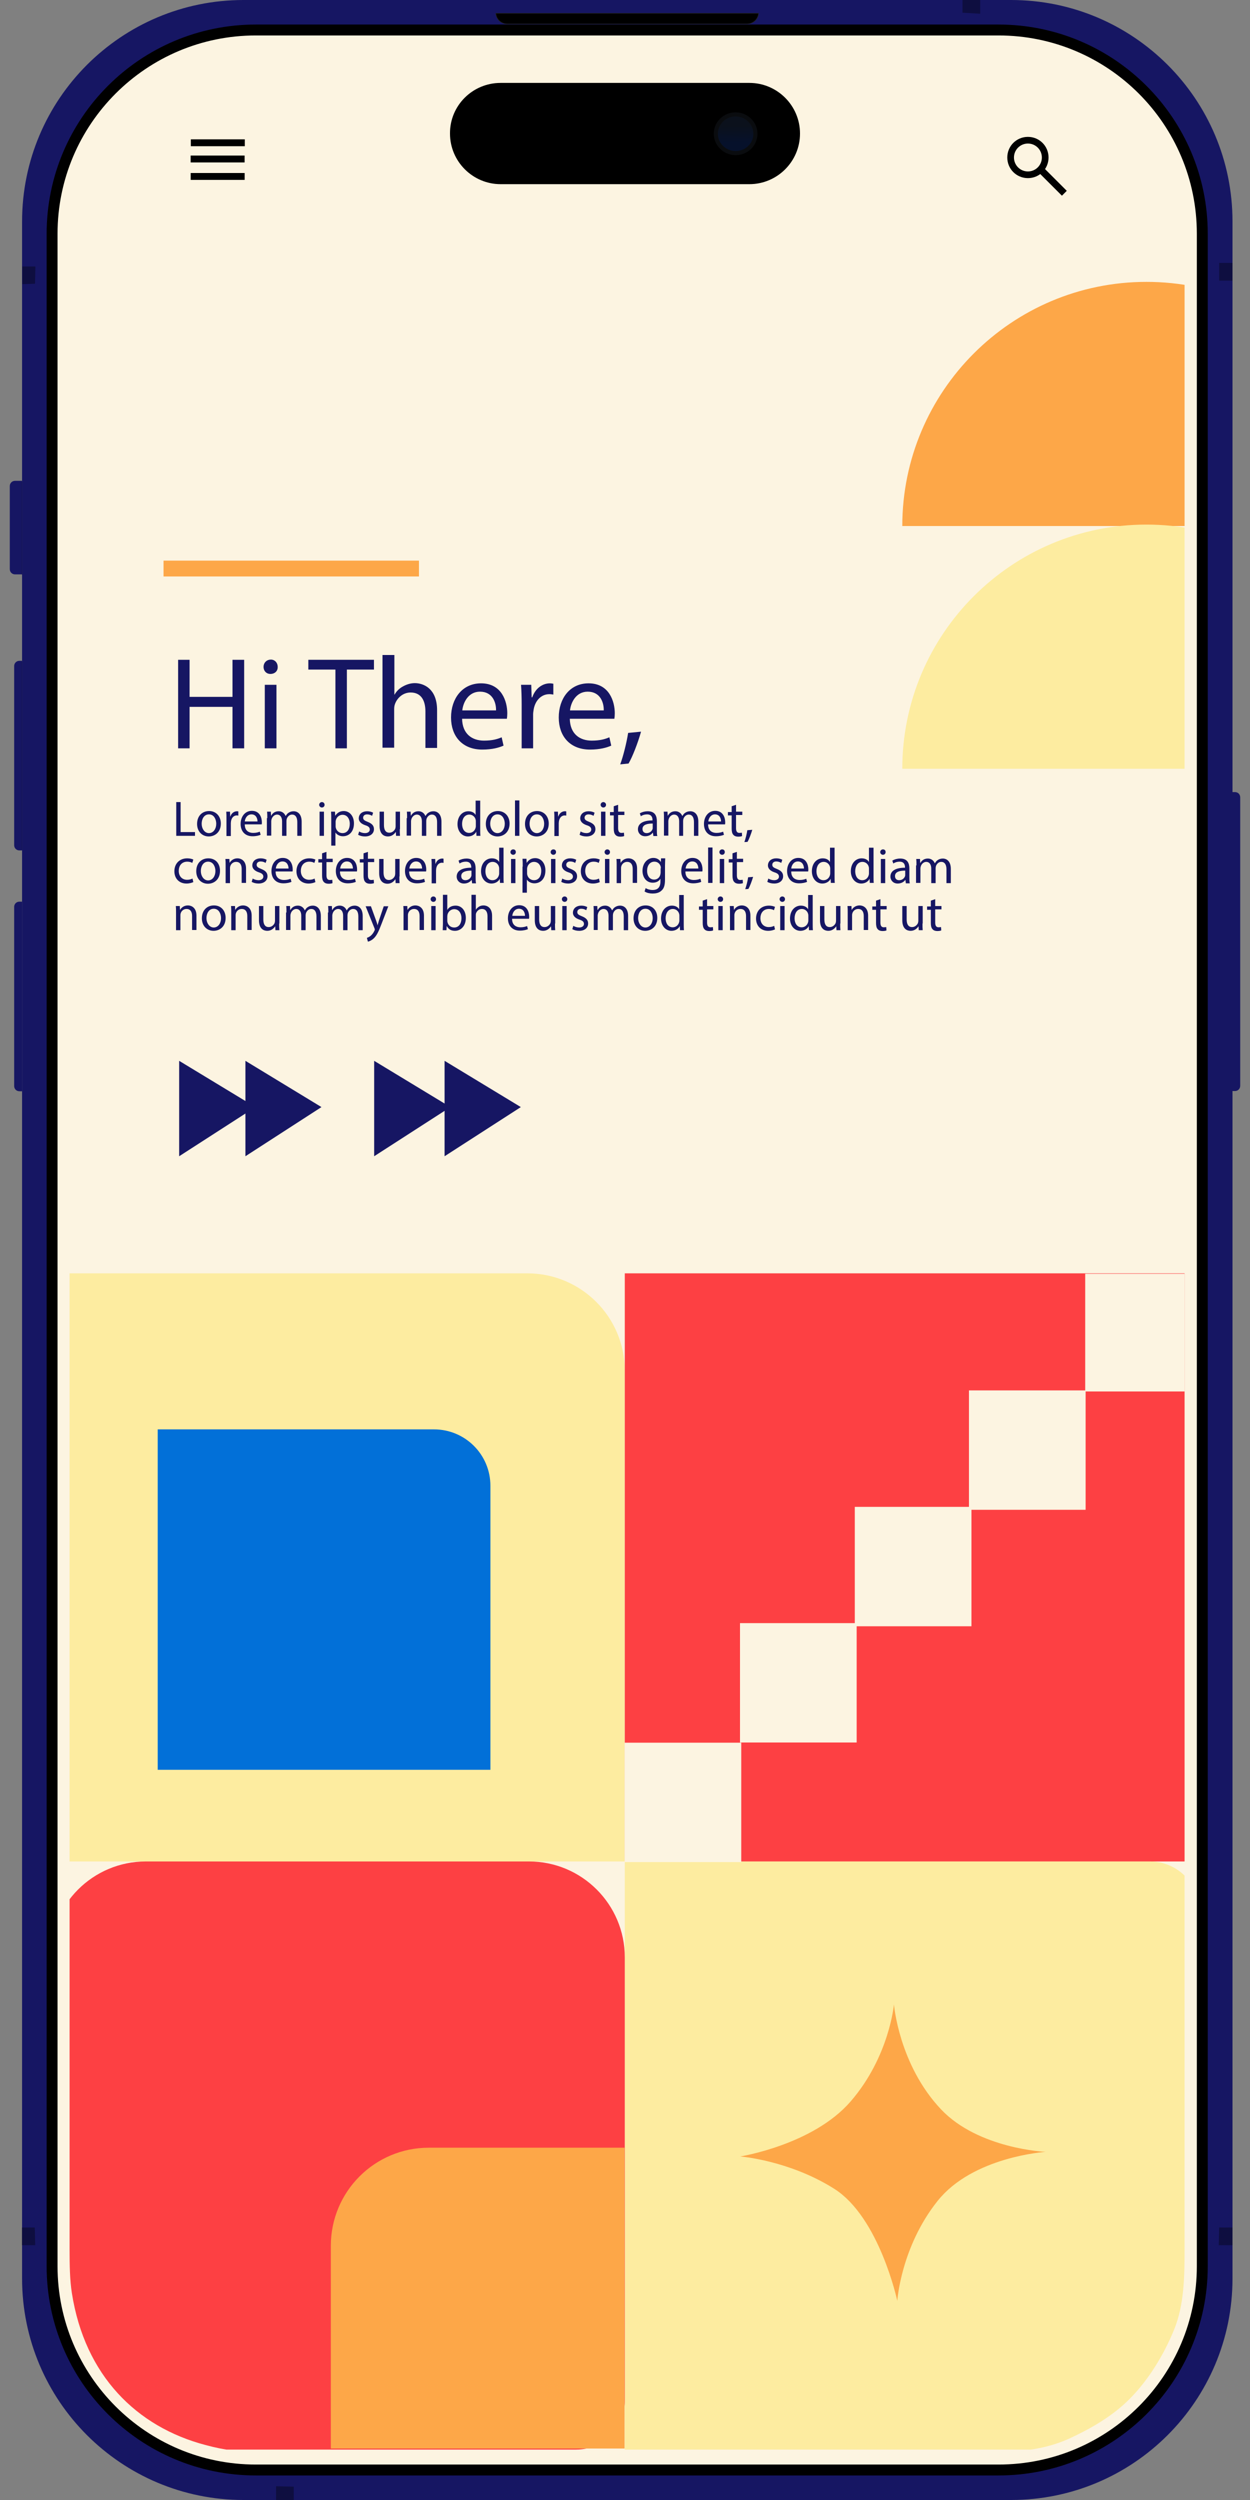 <?xml version="1.0" encoding="utf-8"?>
<!-- Generator: Adobe Illustrator 25.3.1, SVG Export Plug-In . SVG Version: 6.00 Build 0)  -->
<svg version="1.1" id="圖層_1" xmlns="http://www.w3.org/2000/svg" xmlns:xlink="http://www.w3.org/1999/xlink" x="0px" y="0px"
	 viewBox="0 0 600 1200" style="enable-background:new 0 0 600 1200;" xml:space="preserve">
<rect x="0" y="0" width="600" height="1200" fill="#808080" stroke="none"/>
<style type="text/css">
	.st0{fill:#161663;}
	.st1{fill:none;stroke:#000000;stroke-width:0.131;}
	.st2{fill:none;}
	.st3{fill:#FCF4E1;stroke:#000000;stroke-width:5.235;}
	.st4{fill-opacity:0.35;}
	.st5{stroke:#222222;stroke-width:0.262;}
	.st6{fill:#D7D7D7;}
	.st7{fill:url(#SVGID_1_);fill-opacity:0.38;stroke:#0A0C0F;stroke-width:1.963;}
	.st8{clip-path:url(#SVGID_3_);}
	.st9{fill:#FDECA0;}
	.st10{fill:#FD4043;}
	.st11{fill:#FCF4E1;}
	.st12{fill:#FDA748;}
	.st13{fill:#0270D8;}
	.st14{clip-path:url(#SVGID_3_);fill:#FDA748;}
	.st15{clip-path:url(#SVGID_3_);fill:#FDECA0;}
</style>
<g>
	<g>
		<path class="st0" d="M6.8,435.3c0-1.4,1.1-2.5,2.5-2.5h1.3v91H9.3c-1.4,0-2.5-1.1-2.5-2.5V435.3z"/>
		<path class="st0" d="M6.8,319.7c0-1.4,1.1-2.5,2.5-2.5h1.3v91H9.3c-1.4,0-2.5-1.1-2.5-2.5V319.7z"/>
		<path class="st0" d="M4.7,233.3c0-1.4,1.1-2.5,2.5-2.5h3.4v44.9H7.2c-1.4,0-2.5-1.1-2.5-2.5V233.3z"/>
		<path class="st0" d="M591.5,380.2h1.3c1.4,0,2.5,1.1,2.5,2.5v138.5c0,1.4-1.1,2.5-2.5,2.5h-1.3V380.2z"/>
		<g>
			<path class="st1" d="M10.6,231.2v44.7"/>
		</g>
		<g>
			<path class="st1" d="M10.6,317.6V408"/>
		</g>
		<path class="st2" d="M116.9,0h368.4c58.7,0,106.3,47.6,106.3,106.3v987.4c0,58.7-47.6,106.3-106.3,106.3H116.9
			c-58.7,0-106.3-47.6-106.3-106.3V106.3C10.6,47.6,58.2,0,116.9,0z"/>
		<path class="st0" d="M116.9,0h368.4c58.7,0,106.3,47.6,106.3,106.3v987.4c0,58.7-47.6,106.3-106.3,106.3H116.9
			c-58.7,0-106.3-47.6-106.3-106.3V106.3C10.6,47.6,58.2,0,116.9,0z"/>
		<path class="st3" d="M122.8,14.4h356.5c54,0,97.8,43.8,97.8,97.8v975.6c0,54-43.8,97.8-97.8,97.8H122.8c-54,0-97.8-43.8-97.8-97.8
			V112.2C25,58.2,68.8,14.4,122.8,14.4z"/>
		<path class="st4" d="M132.5,1193.4l8.5,0.2v6.4h-8.5V1193.4z"/>
		<path class="st4" d="M585.2,126.2h6.4v8.5h-6.4V126.2z"/>
		<path class="st4" d="M585.2,1069.2h6.4v8.5H585L585.2,1069.2z"/>
		<path class="st2" d="M122.4,22.9h357.4c49.1,0,88.9,39.8,88.9,88.9v976.4c0,49.1-39.8,88.9-88.9,88.9H122.4
			c-49.1,0-88.9-39.8-88.9-88.9V111.8C33.5,62.7,73.3,22.9,122.4,22.9z"/>
		<path class="st5" d="M364.1,6.4c-0.2,2.8-2.6,5.1-5.5,5.1H243.5c-2.9,0-5.3-2.2-5.5-5.1h63.1H364.1z"/>
		<path class="st4" d="M462,0h8.5v6.6L462,6.1V0z"/>
		<path class="st4" d="M10.6,127.9h6.4l-0.2,8.3l-6.1,0.2V127.9z"/>
		<path class="st4" d="M10.6,1069.2h6.1l0.2,8.5h-6.4V1069.2z"/>
	</g>
	<g>
		<path class="st6" d="M360.6,48.3c8.8,0,15.9,7.1,15.9,15.9c0,8.8-7.1,15.9-15.9,15.9c-8.8,0-15.9-7.1-15.9-15.9
			C344.7,55.4,351.8,48.3,360.6,48.3z"/>
		<path d="M240.3,39.8h119.4c13.4,0,24.3,10.9,24.3,24.3l0,0c0,13.4-10.9,24.3-24.3,24.3H240.3c-13.4,0-24.3-10.9-24.3-24.3l0,0
			C215.9,50.7,226.8,39.8,240.3,39.8z"/>
		
			<linearGradient id="SVGID_1_" gradientUnits="userSpaceOnUse" x1="549.216" y1="977.359" x2="549.083" y2="985.272" gradientTransform="matrix(1 0 0 -1 -196 1046)">
			<stop  offset="3.819270e-02" style="stop-color:#102D71"/>
			<stop  offset="1" style="stop-color:#1C2D4B"/>
		</linearGradient>
		<path class="st7" d="M353.1,73.5c5.2,0,9.5-4.1,9.5-9.3c0-5.2-4.4-9.3-9.5-9.3c-5.2,0-9.5,4.1-9.5,9.3
			C343.6,69.4,348,73.5,353.1,73.5z"/>
	</g>
	<g>
		<g>
			<g>
				<path d="M493.4,85.5c-5.5,0-9.9-4.4-9.9-9.9s4.4-9.9,9.9-9.9c5.5,0,9.9,4.4,9.9,9.9S498.9,85.5,493.4,85.5z M493.4,68.9
					c-3.7,0-6.7,3-6.7,6.7s3,6.7,6.7,6.7s6.7-3,6.7-6.7S497.1,68.9,493.4,68.9z"/>
			</g>
			<rect x="503.3" y="78.2" transform="matrix(0.707 -0.707 0.707 0.707 86.58 382.458)" width="3.3" height="17"/>
		</g>
		<g>
			<rect x="102.9" y="55.7" transform="matrix(6.123234e-17 -1 1 6.123234e-17 35.903 173.081)" width="3.3" height="25.9"/>
			<rect x="102.9" y="63.4" transform="matrix(6.123234e-17 -1 1 6.123234e-17 28.113 180.87)" width="3.3" height="25.9"/>
			<rect x="102.9" y="71.8" transform="matrix(6.123234e-17 -1 1 6.123234e-17 19.736 189.247)" width="3.3" height="25.9"/>
		</g>
		<g>
			<defs>
				<path id="SVGID_2_" d="M128.2,15.4h345.6c52.4,0,94.8,43.4,94.8,97v967.7c0,13.1-0.3,26.4-4.9,37.8
					c-4.9,12.2-12.4,24.5-21.5,33.6c-8,8.1-18.5,14.2-28.9,19c-11.7,5.3-24,6.6-39.5,6.6H128.2c-12.6,0-20.4-1-29.6-3.5
					c-33-8.7-57.9-33.3-64.1-72.9c-1-6.3-1.1-13.6-1.1-20.6V112.4C33.4,58.9,75.8,15.4,128.2,15.4z"/>
			</defs>
			<clipPath id="SVGID_3_">
				<use xlink:href="#SVGID_2_"  style="overflow:visible;"/>
			</clipPath>
			<g class="st8">
				<path class="st9" d="M299.9,893.5H24V611.2h229.1c25.8,0,46.8,20.9,46.8,46.8V893.5z"/>
				<rect x="299.9" y="611.2" class="st10" width="275.9" height="282.3"/>
				<path class="st9" d="M575.7,917.2v234.9c0,13.1-10.6,23.7-23.7,23.7H299.9V893.5H552C565.1,893.5,575.7,904.1,575.7,917.2z"/>
				<path class="st10" d="M70,893.5h183.9c25.4,0,46,20.6,46,46v213c0,12.9-10.5,23.3-23.3,23.3H70c-25.4,0-46-20.6-46-46V939.5
					C24,914.1,44.6,893.5,70,893.5z"/>
				<rect x="410.3" y="723.3" class="st11" width="56" height="57.3"/>
				<rect x="355.2" y="779.1" class="st11" width="56" height="57.3"/>
				<rect x="299.8" y="836.5" class="st11" width="56" height="57.3"/>
				<path class="st12" d="M205.8,1030.9h94v144.4H158.8v-97.3C158.8,1051.9,179.9,1030.9,205.8,1030.9z"/>
				<rect x="520.9" y="611.4" class="st11" width="55.1" height="56.5"/>
				<rect x="465.1" y="667.4" class="st11" width="56" height="57.3"/>
				<path class="st12" d="M429.1,962.1c0,0,2.3,28.9,22.6,50.4c18,19,50.2,20.4,50.2,20.4s-34.9,2.2-51.9,23.6
					c-17.6,22.1-19.3,47.9-19.3,47.9s-8.6-40.1-30.3-53.8s-45.1-15.5-45.1-15.5s34.9-5.5,53-26.4
					C426.9,987.2,429.1,962.1,429.1,962.1z"/>
				<path class="st13" d="M235.3,849.5H75.7V686.1h132.6c15,0,27.1,12.1,27.1,27.1V849.5z"/>
			</g>
			<path class="st14" d="M550.3,135.3c64.7,0,117.2,52.5,117.2,117.2H433.1C433.1,187.8,485.6,135.3,550.3,135.3z"/>
			<path class="st15" d="M550.3,251.8c64.7,0,117.2,52.5,117.2,117.2H433.1C433.1,304.3,485.6,251.8,550.3,251.8z"/>
			<rect x="78.5" y="269.1" class="st14" width="122.6" height="7.6"/>
			<g class="st8">
				<polygon class="st0" points="86,509.2 122.6,531.4 86,555 				"/>
				<polygon class="st0" points="117.8,509.2 154.3,531.4 117.8,555 				"/>
				<polygon class="st0" points="179.6,509.2 216.2,531.4 179.6,555 				"/>
				<polygon class="st0" points="213.4,509.2 250,531.4 213.4,555 				"/>
			</g>
		</g>
	</g>
	<g>
		<g>
			<path class="st0" d="M91,316.7v17.8h20.6v-17.8h5.6v42.5h-5.6v-19.9H91v19.9h-5.5v-42.5H91z"/>
			<path class="st0" d="M133.3,320.1c0.1,1.9-1.3,3.4-3.5,3.4c-2,0-3.3-1.5-3.3-3.4c0-2,1.5-3.5,3.5-3.5
				C132,316.6,133.3,318.2,133.3,320.1z M127.1,359.2v-30.5h5.6v30.5H127.1z"/>
			<path class="st0" d="M161,321.4h-13v-4.7h31.5v4.7h-13v37.8H161V321.4z"/>
			<path class="st0" d="M183.7,314.4h5.6v19h0.1c0.9-1.6,2.3-3,4-3.9c1.6-0.9,3.6-1.6,5.7-1.6c4.1,0,10.7,2.5,10.7,13v18.1h-5.6
				v-17.5c0-4.9-1.8-9.1-7.1-9.1c-3.6,0-6.4,2.5-7.5,5.5c-0.3,0.8-0.4,1.6-0.4,2.6v18.4h-5.6V314.4z"/>
			<path class="st0" d="M221.8,344.9c0.1,7.5,4.9,10.6,10.5,10.6c4,0,6.4-0.7,8.5-1.6l0.9,4c-2,0.9-5.3,1.9-10.2,1.9
				c-9.4,0-15-6.2-15-15.4S222,328,230.9,328c10,0,12.6,8.8,12.6,14.4c0,1.1-0.1,2-0.2,2.6H221.8z M238.1,341c0.1-3.5-1.5-9-7.7-9
				c-5.6,0-8.1,5.2-8.5,9H238.1z"/>
			<path class="st0" d="M250.4,338.2c0-3.6-0.1-6.7-0.3-9.5h4.9l0.2,6h0.3c1.4-4.1,4.7-6.7,8.5-6.7c0.6,0,1.1,0.1,1.6,0.2v5.2
				c-0.6-0.1-1.1-0.2-1.9-0.2c-3.9,0-6.7,3-7.5,7.1c-0.1,0.8-0.3,1.6-0.3,2.6v16.3h-5.5V338.2z"/>
			<path class="st0" d="M273.5,344.9c0.1,7.5,4.9,10.6,10.5,10.6c4,0,6.4-0.7,8.5-1.6l0.9,4c-2,0.9-5.3,1.9-10.2,1.9
				c-9.4,0-15-6.2-15-15.4s5.4-16.4,14.3-16.4c10,0,12.6,8.8,12.6,14.4c0,1.1-0.1,2-0.2,2.6H273.5z M289.8,341c0.1-3.5-1.5-9-7.7-9
				c-5.6,0-8.1,5.2-8.5,9H289.8z"/>
			<path class="st0" d="M297.7,366.9c1.4-3.7,3.1-10.5,3.8-15.1l6.2-0.6c-1.5,5.4-4.2,12.3-6,15.3L297.7,366.9z"/>
		</g>
		<g>
			<path class="st0" d="M84.6,385h2.1v14.4h6.9v1.8h-9V385z"/>
			<path class="st0" d="M106,395.3c0,4.3-3,6.2-5.8,6.2c-3.1,0-5.6-2.3-5.6-6c0-3.9,2.5-6.2,5.8-6.2
				C103.7,389.3,106,391.8,106,395.3z M96.8,395.4c0,2.5,1.5,4.5,3.5,4.5c2,0,3.5-1.9,3.5-4.5c0-2-1-4.5-3.5-4.5
				C97.9,390.9,96.8,393.2,96.8,395.4z"/>
			<path class="st0" d="M108.7,393.2c0-1.4,0-2.5-0.1-3.6h1.8l0.1,2.3h0.1c0.5-1.6,1.8-2.5,3.2-2.5c0.2,0,0.4,0,0.6,0.1v2
				c-0.2,0-0.4-0.1-0.7-0.1c-1.5,0-2.5,1.1-2.8,2.7c0,0.3-0.1,0.6-0.1,1v6.2h-2.1V393.2z"/>
			<path class="st0" d="M117.5,395.8c0,2.9,1.9,4,4,4c1.5,0,2.4-0.3,3.2-0.6l0.4,1.5c-0.7,0.3-2,0.7-3.9,0.7c-3.6,0-5.7-2.4-5.7-5.9
				c0-3.5,2.1-6.3,5.4-6.3c3.8,0,4.8,3.3,4.8,5.5c0,0.4,0,0.8-0.1,1H117.5z M123.6,394.3c0-1.3-0.6-3.4-2.9-3.4
				c-2.1,0-3.1,2-3.2,3.4H123.6z"/>
			<path class="st0" d="M128.3,392.7c0-1.2,0-2.2-0.1-3.1h1.8l0.1,1.9h0.1c0.6-1.1,1.7-2.1,3.6-2.1c1.6,0,2.8,1,3.3,2.3h0
				c0.4-0.6,0.8-1.2,1.3-1.5c0.7-0.5,1.5-0.8,2.6-0.8c1.5,0,3.8,1,3.8,5v6.8h-2.1v-6.6c0-2.2-0.8-3.6-2.5-3.6
				c-1.2,0-2.1,0.9-2.5,1.9c-0.1,0.3-0.2,0.7-0.2,1.1v7.2h-2.1v-7c0-1.8-0.8-3.2-2.4-3.2c-1.3,0-2.3,1.1-2.6,2.1
				c-0.1,0.3-0.2,0.7-0.2,1v7h-2.1V392.7z"/>
			<path class="st0" d="M155.8,386.3c0,0.7-0.5,1.3-1.3,1.3c-0.7,0-1.3-0.6-1.3-1.3c0-0.7,0.6-1.3,1.3-1.3
				C155.3,385,155.8,385.6,155.8,386.3z M153.4,401.2v-11.6h2.1v11.6H153.4z"/>
			<path class="st0" d="M159,393.4c0-1.5,0-2.7-0.1-3.8h1.9l0.1,2h0c0.9-1.4,2.2-2.3,4.1-2.3c2.8,0,4.9,2.4,4.9,5.9
				c0,4.2-2.5,6.2-5.3,6.2c-1.5,0-2.9-0.7-3.6-1.8h0v6.3H159V393.4z M161.1,396.5c0,0.3,0,0.6,0.1,0.9c0.4,1.5,1.7,2.5,3.2,2.5
				c2.2,0,3.5-1.8,3.5-4.5c0-2.3-1.2-4.3-3.5-4.3c-1.4,0-2.8,1-3.2,2.6c-0.1,0.3-0.1,0.6-0.1,0.9V396.5z"/>
			<path class="st0" d="M172.4,399.1c0.6,0.4,1.7,0.8,2.8,0.8c1.5,0,2.3-0.8,2.3-1.7c0-1-0.6-1.6-2.2-2.1c-2.1-0.7-3.1-1.9-3.1-3.3
				c0-1.9,1.5-3.4,4-3.4c1.2,0,2.2,0.3,2.9,0.7l-0.5,1.5c-0.5-0.3-1.3-0.7-2.4-0.7c-1.2,0-1.9,0.7-1.9,1.6c0,1,0.7,1.4,2.2,2
				c2,0.8,3,1.8,3,3.5c0,2-1.6,3.5-4.3,3.5c-1.3,0-2.4-0.3-3.3-0.8L172.4,399.1z"/>
			<path class="st0" d="M191.9,398c0,1.2,0,2.3,0.1,3.2h-1.9l-0.1-1.9h0c-0.6,0.9-1.8,2.2-3.8,2.2c-1.8,0-4-1-4-5.1v-6.8h2.1v6.4
				c0,2.2,0.7,3.7,2.6,3.7c1.4,0,2.4-1,2.8-1.9c0.1-0.3,0.2-0.7,0.2-1.1v-7.1h2.1V398z"/>
			<path class="st0" d="M195.4,392.7c0-1.2,0-2.2-0.1-3.1h1.8l0.1,1.9h0.1c0.6-1.1,1.7-2.1,3.6-2.1c1.6,0,2.8,1,3.3,2.3h0
				c0.4-0.6,0.8-1.2,1.3-1.5c0.7-0.5,1.5-0.8,2.6-0.8c1.5,0,3.8,1,3.8,5v6.8h-2.1v-6.6c0-2.2-0.8-3.6-2.5-3.6
				c-1.2,0-2.1,0.9-2.5,1.9c-0.1,0.3-0.2,0.7-0.2,1.1v7.2h-2.1v-7c0-1.8-0.8-3.2-2.4-3.2c-1.3,0-2.3,1.1-2.6,2.1
				c-0.1,0.3-0.2,0.7-0.2,1v7h-2.1V392.7z"/>
			<path class="st0" d="M230.5,384.2v14c0,1,0,2.2,0.1,3h-1.9l-0.1-2h0c-0.6,1.3-2.1,2.3-4,2.3c-2.8,0-5-2.4-5-5.9
				c0-3.9,2.4-6.2,5.2-6.2c1.8,0,3,0.8,3.5,1.8h0v-6.9H230.5z M228.4,394.3c0-0.3,0-0.6-0.1-0.9c-0.3-1.3-1.5-2.4-3-2.4
				c-2.2,0-3.5,1.9-3.5,4.5c0,2.4,1.2,4.3,3.4,4.3c1.4,0,2.7-0.9,3.1-2.5c0.1-0.3,0.1-0.6,0.1-0.9V394.3z"/>
			<path class="st0" d="M244.6,395.3c0,4.3-3,6.2-5.8,6.2c-3.1,0-5.6-2.3-5.6-6c0-3.9,2.5-6.2,5.8-6.2
				C242.3,389.3,244.6,391.8,244.6,395.3z M235.3,395.4c0,2.5,1.5,4.5,3.5,4.5c2,0,3.5-1.9,3.5-4.5c0-2-1-4.5-3.5-4.5
				C236.4,390.9,235.3,393.2,235.3,395.4z"/>
			<path class="st0" d="M247.2,384.2h2.1v17h-2.1V384.2z"/>
			<path class="st0" d="M263.4,395.3c0,4.3-3,6.2-5.8,6.2c-3.1,0-5.6-2.3-5.6-6c0-3.9,2.5-6.2,5.8-6.2
				C261.1,389.3,263.4,391.8,263.4,395.3z M254.2,395.4c0,2.5,1.5,4.5,3.5,4.5c2,0,3.5-1.9,3.5-4.5c0-2-1-4.5-3.5-4.5
				C255.3,390.9,254.2,393.2,254.2,395.4z"/>
			<path class="st0" d="M266.1,393.2c0-1.4,0-2.5-0.1-3.6h1.8l0.1,2.3h0.1c0.5-1.6,1.8-2.5,3.2-2.5c0.2,0,0.4,0,0.6,0.1v2
				c-0.2,0-0.4-0.1-0.7-0.1c-1.5,0-2.5,1.1-2.8,2.7c0,0.3-0.1,0.6-0.1,1v6.2h-2.1V393.2z"/>
			<path class="st0" d="M278.7,399.1c0.6,0.4,1.7,0.8,2.8,0.8c1.5,0,2.3-0.8,2.3-1.7c0-1-0.6-1.6-2.2-2.1c-2.1-0.7-3.1-1.9-3.1-3.3
				c0-1.9,1.5-3.4,4-3.4c1.2,0,2.2,0.3,2.9,0.7l-0.5,1.5c-0.5-0.3-1.3-0.7-2.4-0.7c-1.2,0-1.9,0.7-1.9,1.6c0,1,0.7,1.4,2.2,2
				c2,0.8,3,1.8,3,3.5c0,2-1.6,3.5-4.3,3.5c-1.3,0-2.4-0.3-3.3-0.8L278.7,399.1z"/>
			<path class="st0" d="M290.9,386.3c0,0.7-0.5,1.3-1.3,1.3c-0.7,0-1.3-0.6-1.3-1.3c0-0.7,0.6-1.3,1.3-1.3
				C290.3,385,290.9,385.6,290.9,386.3z M288.5,401.2v-11.6h2.1v11.6H288.5z"/>
			<path class="st0" d="M296.7,386.3v3.3h3v1.6h-3v6.3c0,1.4,0.4,2.3,1.6,2.3c0.6,0,1-0.1,1.2-0.1l0.1,1.6c-0.4,0.2-1.1,0.3-1.9,0.3
				c-1,0-1.8-0.3-2.3-0.9c-0.6-0.6-0.8-1.7-0.8-3v-6.3h-1.8v-1.6h1.8v-2.8L296.7,386.3z"/>
			<path class="st0" d="M313.6,401.2l-0.2-1.5h-0.1c-0.6,0.9-1.9,1.7-3.6,1.7c-2.3,0-3.5-1.7-3.5-3.3c0-2.8,2.5-4.3,7-4.3v-0.2
				c0-1-0.3-2.7-2.6-2.7c-1.1,0-2.2,0.3-3,0.9l-0.5-1.4c1-0.6,2.4-1,3.8-1c3.6,0,4.4,2.4,4.4,4.8v4.3c0,1,0,2,0.2,2.8H313.6z
				 M313.3,395.3c-2.3,0-4.9,0.4-4.9,2.6c0,1.4,0.9,2,2,2c1.5,0,2.5-1,2.8-1.9c0.1-0.2,0.1-0.5,0.1-0.7V395.3z"/>
			<path class="st0" d="M318.7,392.7c0-1.2,0-2.2-0.1-3.1h1.8l0.1,1.9h0.1c0.6-1.1,1.7-2.1,3.6-2.1c1.6,0,2.8,1,3.3,2.3h0
				c0.4-0.6,0.8-1.2,1.3-1.5c0.7-0.5,1.5-0.8,2.6-0.8c1.5,0,3.8,1,3.8,5v6.8h-2.1v-6.6c0-2.2-0.8-3.6-2.5-3.6
				c-1.2,0-2.1,0.9-2.5,1.9c-0.1,0.3-0.2,0.7-0.2,1.1v7.2H326v-7c0-1.8-0.8-3.2-2.4-3.2c-1.3,0-2.3,1.1-2.6,2.1
				c-0.1,0.3-0.2,0.7-0.2,1v7h-2.1V392.7z"/>
			<path class="st0" d="M339.9,395.8c0,2.9,1.9,4,4,4c1.5,0,2.4-0.3,3.2-0.6l0.4,1.5c-0.7,0.3-2,0.7-3.9,0.7c-3.6,0-5.7-2.4-5.7-5.9
				c0-3.5,2.1-6.3,5.4-6.3c3.8,0,4.8,3.3,4.8,5.5c0,0.4,0,0.8-0.1,1H339.9z M346.1,394.3c0-1.3-0.6-3.4-2.9-3.4
				c-2.1,0-3.1,2-3.2,3.4H346.1z"/>
			<path class="st0" d="M353.3,386.3v3.3h3v1.6h-3v6.3c0,1.4,0.4,2.3,1.6,2.3c0.6,0,1-0.1,1.2-0.1l0.1,1.6c-0.4,0.2-1.1,0.3-1.9,0.3
				c-1,0-1.8-0.3-2.3-0.9c-0.6-0.6-0.8-1.7-0.8-3v-6.3h-1.8v-1.6h1.8v-2.8L353.3,386.3z"/>
			<path class="st0" d="M357.3,404.2c0.5-1.4,1.2-4,1.4-5.7l2.4-0.2c-0.6,2-1.6,4.7-2.3,5.8L357.3,404.2z"/>
			<path class="st0" d="M92.8,423.4c-0.6,0.3-1.8,0.7-3.3,0.7c-3.5,0-5.8-2.4-5.8-5.9c0-3.6,2.4-6.2,6.2-6.2c1.2,0,2.4,0.3,2.9,0.6
				l-0.5,1.6c-0.5-0.3-1.3-0.6-2.4-0.6c-2.7,0-4.1,2-4.1,4.4c0,2.7,1.7,4.3,4,4.3c1.2,0,2-0.3,2.6-0.6L92.8,423.4z"/>
			<path class="st0" d="M105.6,418c0,4.3-3,6.2-5.8,6.2c-3.1,0-5.6-2.3-5.6-6c0-3.9,2.5-6.2,5.8-6.2
				C103.4,412,105.6,414.4,105.6,418z M96.4,418.1c0,2.5,1.5,4.5,3.5,4.5c2,0,3.5-1.9,3.5-4.5c0-2-1-4.5-3.5-4.5
				C97.5,413.6,96.4,415.9,96.4,418.1z"/>
			<path class="st0" d="M108.3,415.4c0-1.2,0-2.2-0.1-3.1h1.9l0.1,1.9h0c0.6-1.1,1.9-2.2,3.8-2.2c1.6,0,4.1,1,4.1,4.9v6.9h-2.1v-6.7
				c0-1.9-0.7-3.4-2.7-3.4c-1.4,0-2.5,1-2.8,2.2c-0.1,0.3-0.1,0.6-0.1,1v7h-2.1V415.4z"/>
			<path class="st0" d="M121.3,421.7c0.6,0.4,1.7,0.8,2.8,0.8c1.5,0,2.3-0.8,2.3-1.7c0-1-0.6-1.6-2.2-2.1c-2.1-0.7-3.1-1.9-3.1-3.3
				c0-1.9,1.5-3.4,4-3.4c1.2,0,2.2,0.3,2.9,0.7l-0.5,1.5c-0.5-0.3-1.3-0.7-2.4-0.7c-1.2,0-1.9,0.7-1.9,1.6c0,1,0.7,1.4,2.2,2
				c2,0.8,3,1.8,3,3.5c0,2-1.6,3.5-4.3,3.5c-1.3,0-2.4-0.3-3.3-0.8L121.3,421.7z"/>
			<path class="st0" d="M132.3,418.4c0,2.9,1.9,4,4,4c1.5,0,2.4-0.3,3.2-0.6l0.4,1.5c-0.7,0.3-2,0.7-3.9,0.7c-3.6,0-5.7-2.4-5.7-5.9
				s2.1-6.3,5.4-6.3c3.8,0,4.8,3.3,4.8,5.5c0,0.4,0,0.8-0.1,1H132.3z M138.5,416.9c0-1.3-0.6-3.4-2.9-3.4c-2.1,0-3.1,2-3.2,3.4
				H138.5z"/>
			<path class="st0" d="M151.4,423.4c-0.6,0.3-1.8,0.7-3.3,0.7c-3.5,0-5.8-2.4-5.8-5.9c0-3.6,2.4-6.2,6.2-6.2c1.2,0,2.3,0.3,2.9,0.6
				l-0.5,1.6c-0.5-0.3-1.3-0.6-2.4-0.6c-2.7,0-4.1,2-4.1,4.4c0,2.7,1.7,4.3,4,4.3c1.2,0,2-0.3,2.6-0.6L151.4,423.4z"/>
			<path class="st0" d="M156.7,408.9v3.3h3v1.6h-3v6.3c0,1.4,0.4,2.3,1.6,2.3c0.6,0,1-0.1,1.2-0.1l0.1,1.6c-0.4,0.2-1.1,0.3-1.9,0.3
				c-1,0-1.8-0.3-2.3-0.9c-0.6-0.6-0.8-1.7-0.8-3v-6.3h-1.8v-1.6h1.8v-2.8L156.7,408.9z"/>
			<path class="st0" d="M163.2,418.4c0,2.9,1.9,4,4,4c1.5,0,2.4-0.3,3.2-0.6l0.4,1.5c-0.7,0.3-2,0.7-3.9,0.7c-3.6,0-5.7-2.4-5.7-5.9
				s2.1-6.3,5.4-6.3c3.8,0,4.8,3.3,4.8,5.5c0,0.4,0,0.8-0.1,1H163.2z M169.4,416.9c0-1.3-0.6-3.4-2.9-3.4c-2.1,0-3.1,2-3.2,3.4
				H169.4z"/>
			<path class="st0" d="M176.6,408.9v3.3h3v1.6h-3v6.3c0,1.4,0.4,2.3,1.6,2.3c0.6,0,1-0.1,1.2-0.1l0.1,1.6c-0.4,0.2-1.1,0.3-1.9,0.3
				c-1,0-1.8-0.3-2.3-0.9c-0.6-0.6-0.8-1.7-0.8-3v-6.3h-1.8v-1.6h1.8v-2.8L176.6,408.9z"/>
			<path class="st0" d="M191.7,420.7c0,1.2,0,2.3,0.1,3.2h-1.9l-0.1-1.9h0c-0.6,0.9-1.8,2.2-3.8,2.2c-1.8,0-4-1-4-5.1v-6.8h2.1v6.4
				c0,2.2,0.7,3.7,2.6,3.7c1.4,0,2.4-1,2.8-1.9c0.1-0.3,0.2-0.7,0.2-1.1v-7.1h2.1V420.7z"/>
			<path class="st0" d="M196.4,418.4c0,2.9,1.9,4,4,4c1.5,0,2.4-0.3,3.2-0.6l0.4,1.5c-0.7,0.3-2,0.7-3.9,0.7c-3.6,0-5.7-2.4-5.7-5.9
				s2.1-6.3,5.4-6.3c3.8,0,4.8,3.3,4.8,5.5c0,0.4,0,0.8-0.1,1H196.4z M202.6,416.9c0-1.3-0.6-3.4-2.9-3.4c-2.1,0-3.1,2-3.2,3.4
				H202.6z"/>
			<path class="st0" d="M207.2,415.9c0-1.4,0-2.5-0.1-3.6h1.8l0.1,2.3h0.1c0.5-1.6,1.8-2.5,3.2-2.5c0.2,0,0.4,0,0.6,0.1v2
				c-0.2,0-0.4-0.1-0.7-0.1c-1.5,0-2.5,1.1-2.8,2.7c0,0.3-0.1,0.6-0.1,1v6.2h-2.1V415.9z"/>
			<path class="st0" d="M226.6,423.9l-0.2-1.5h-0.1c-0.6,0.9-1.9,1.7-3.6,1.7c-2.3,0-3.5-1.7-3.5-3.3c0-2.8,2.5-4.3,7-4.3v-0.2
				c0-1-0.3-2.7-2.6-2.7c-1.1,0-2.2,0.3-3,0.9l-0.5-1.4c1-0.6,2.4-1,3.8-1c3.6,0,4.4,2.4,4.4,4.8v4.3c0,1,0,2,0.2,2.8H226.6z
				 M226.3,417.9c-2.3,0-4.9,0.4-4.9,2.6c0,1.4,0.9,2,2,2c1.5,0,2.5-1,2.8-1.9c0.1-0.2,0.1-0.5,0.1-0.7V417.9z"/>
			<path class="st0" d="M241.7,406.8v14c0,1,0,2.2,0.1,3H240l-0.1-2h0c-0.6,1.3-2.1,2.3-4,2.3c-2.8,0-5-2.4-5-5.9
				c0-3.9,2.4-6.2,5.2-6.2c1.8,0,3,0.8,3.5,1.8h0v-6.9H241.7z M239.6,417c0-0.3,0-0.6-0.1-0.9c-0.3-1.3-1.5-2.4-3-2.4
				c-2.2,0-3.5,1.9-3.5,4.5c0,2.4,1.2,4.3,3.4,4.3c1.4,0,2.7-0.9,3.1-2.5c0.1-0.3,0.1-0.6,0.1-0.9V417z"/>
			<path class="st0" d="M247.6,409c0,0.7-0.5,1.3-1.3,1.3c-0.7,0-1.3-0.6-1.3-1.3c0-0.7,0.6-1.3,1.3-1.3
				C247.1,407.7,247.6,408.2,247.6,409z M245.3,423.9v-11.6h2.1v11.6H245.3z"/>
			<path class="st0" d="M250.9,416c0-1.5,0-2.7-0.1-3.8h1.9l0.1,2h0c0.9-1.4,2.2-2.3,4.1-2.3c2.8,0,4.9,2.4,4.9,5.9
				c0,4.2-2.5,6.2-5.3,6.2c-1.5,0-2.9-0.7-3.6-1.8h0v6.3h-2.1V416z M253,419.1c0,0.3,0,0.6,0.1,0.9c0.4,1.5,1.7,2.5,3.2,2.5
				c2.2,0,3.5-1.8,3.5-4.5c0-2.3-1.2-4.3-3.5-4.3c-1.4,0-2.8,1-3.2,2.6c-0.1,0.3-0.1,0.6-0.1,0.9V419.1z"/>
			<path class="st0" d="M266.9,409c0,0.7-0.5,1.3-1.3,1.3c-0.7,0-1.3-0.6-1.3-1.3c0-0.7,0.6-1.3,1.3-1.3
				C266.4,407.7,266.9,408.2,266.9,409z M264.5,423.9v-11.6h2.1v11.6H264.5z"/>
			<path class="st0" d="M269.9,421.7c0.6,0.4,1.7,0.8,2.8,0.8c1.5,0,2.3-0.8,2.3-1.7c0-1-0.6-1.6-2.2-2.1c-2.1-0.7-3.1-1.9-3.1-3.3
				c0-1.9,1.5-3.4,4-3.4c1.2,0,2.2,0.3,2.9,0.7l-0.5,1.5c-0.5-0.3-1.3-0.7-2.4-0.7c-1.2,0-1.9,0.7-1.9,1.6c0,1,0.7,1.4,2.2,2
				c2,0.8,3,1.8,3,3.5c0,2-1.6,3.5-4.3,3.5c-1.3,0-2.4-0.3-3.3-0.8L269.9,421.7z"/>
			<path class="st0" d="M287.9,423.4c-0.6,0.3-1.8,0.7-3.3,0.7c-3.5,0-5.8-2.4-5.8-5.9c0-3.6,2.4-6.2,6.2-6.2c1.2,0,2.3,0.3,2.9,0.6
				l-0.5,1.6c-0.5-0.3-1.3-0.6-2.4-0.6c-2.7,0-4.1,2-4.1,4.4c0,2.7,1.7,4.3,4,4.3c1.2,0,2-0.3,2.6-0.6L287.9,423.4z"/>
			<path class="st0" d="M292.8,409c0,0.7-0.5,1.3-1.3,1.3c-0.7,0-1.3-0.6-1.3-1.3c0-0.7,0.6-1.3,1.3-1.3
				C292.2,407.7,292.8,408.2,292.8,409z M290.4,423.9v-11.6h2.1v11.6H290.4z"/>
			<path class="st0" d="M296,415.4c0-1.2,0-2.2-0.1-3.1h1.9l0.1,1.9h0c0.6-1.1,1.9-2.2,3.8-2.2c1.6,0,4.1,1,4.1,4.9v6.9h-2.1v-6.7
				c0-1.9-0.7-3.4-2.7-3.4c-1.4,0-2.5,1-2.8,2.2c-0.1,0.3-0.1,0.6-0.1,1v7H296V415.4z"/>
			<path class="st0" d="M319.3,412.3c0,0.8-0.1,1.8-0.1,3.2v6.7c0,2.7-0.5,4.3-1.7,5.3c-1.1,1.1-2.8,1.4-4.2,1.4
				c-1.4,0-2.9-0.3-3.9-1l0.5-1.6c0.8,0.5,2,0.9,3.4,0.9c2.2,0,3.7-1.1,3.7-4.1v-1.3h0c-0.6,1.1-1.9,1.9-3.7,1.9
				c-2.9,0-4.9-2.4-4.9-5.7c0-3.9,2.6-6.2,5.2-6.2c2,0,3.1,1.1,3.6,2h0l0.1-1.8H319.3z M317.2,416.8c0-0.4,0-0.7-0.1-1
				c-0.4-1.2-1.4-2.2-3-2.2c-2,0-3.5,1.7-3.5,4.4c0,2.3,1.2,4.2,3.4,4.2c1.3,0,2.5-0.8,2.9-2.2c0.1-0.4,0.2-0.8,0.2-1.1V416.8z"/>
			<path class="st0" d="M329,418.4c0,2.9,1.9,4,4,4c1.5,0,2.4-0.3,3.2-0.6l0.4,1.5c-0.7,0.3-2,0.7-3.9,0.7c-3.6,0-5.7-2.4-5.7-5.9
				s2.1-6.3,5.4-6.3c3.8,0,4.8,3.3,4.8,5.5c0,0.4,0,0.8-0.1,1H329z M335.2,416.9c0-1.3-0.6-3.4-2.9-3.4c-2.1,0-3.1,2-3.2,3.4H335.2z
				"/>
			<path class="st0" d="M339.9,406.8h2.1v17h-2.1V406.8z"/>
			<path class="st0" d="M347.9,409c0,0.7-0.5,1.3-1.3,1.3c-0.7,0-1.3-0.6-1.3-1.3c0-0.7,0.6-1.3,1.3-1.3
				C347.4,407.7,347.9,408.2,347.9,409z M345.5,423.9v-11.6h2.1v11.6H345.5z"/>
			<path class="st0" d="M353.7,408.9v3.3h3v1.6h-3v6.3c0,1.4,0.4,2.3,1.6,2.3c0.6,0,1-0.1,1.2-0.1l0.1,1.6c-0.4,0.2-1.1,0.3-1.9,0.3
				c-1,0-1.8-0.3-2.3-0.9c-0.6-0.6-0.8-1.7-0.8-3v-6.3h-1.8v-1.6h1.8v-2.8L353.7,408.9z"/>
			<path class="st0" d="M357.7,426.8c0.5-1.4,1.2-4,1.4-5.7l2.4-0.2c-0.6,2-1.6,4.7-2.3,5.8L357.7,426.8z"/>
			<path class="st0" d="M368.8,421.7c0.6,0.4,1.7,0.8,2.8,0.8c1.5,0,2.3-0.8,2.3-1.7c0-1-0.6-1.6-2.2-2.1c-2.1-0.7-3.1-1.9-3.1-3.3
				c0-1.9,1.5-3.4,4-3.4c1.2,0,2.2,0.3,2.9,0.7l-0.5,1.5c-0.5-0.3-1.3-0.7-2.4-0.7c-1.2,0-1.9,0.7-1.9,1.6c0,1,0.7,1.4,2.2,2
				c2,0.8,3,1.8,3,3.5c0,2-1.6,3.5-4.3,3.5c-1.3,0-2.4-0.3-3.3-0.8L368.8,421.7z"/>
			<path class="st0" d="M379.8,418.4c0,2.9,1.9,4,4,4c1.5,0,2.4-0.3,3.2-0.6l0.4,1.5c-0.7,0.3-2,0.7-3.9,0.7c-3.6,0-5.7-2.4-5.7-5.9
				s2.1-6.3,5.4-6.3c3.8,0,4.8,3.3,4.8,5.5c0,0.4,0,0.8-0.1,1H379.8z M385.9,416.9c0-1.3-0.6-3.4-2.9-3.4c-2.1,0-3.1,2-3.2,3.4
				H385.9z"/>
			<path class="st0" d="M400.6,406.8v14c0,1,0,2.2,0.1,3h-1.9l-0.1-2h0c-0.6,1.3-2.1,2.3-4,2.3c-2.8,0-5-2.4-5-5.9
				c0-3.9,2.4-6.2,5.2-6.2c1.8,0,3,0.8,3.5,1.8h0v-6.9H400.6z M398.5,417c0-0.3,0-0.6-0.1-0.9c-0.3-1.3-1.5-2.4-3-2.4
				c-2.2,0-3.5,1.9-3.5,4.5c0,2.4,1.2,4.3,3.4,4.3c1.4,0,2.7-0.9,3.1-2.5c0.1-0.3,0.1-0.6,0.1-0.9V417z"/>
			<path class="st0" d="M419.3,406.8v14c0,1,0,2.2,0.1,3h-1.9l-0.1-2h0c-0.6,1.3-2.1,2.3-4,2.3c-2.8,0-5-2.4-5-5.9
				c0-3.9,2.4-6.2,5.2-6.2c1.8,0,3,0.8,3.5,1.8h0v-6.9H419.3z M417.1,417c0-0.3,0-0.6-0.1-0.9c-0.3-1.3-1.5-2.4-3-2.4
				c-2.2,0-3.5,1.9-3.5,4.5c0,2.4,1.2,4.3,3.4,4.3c1.4,0,2.7-0.9,3.1-2.5c0.1-0.3,0.1-0.6,0.1-0.9V417z"/>
			<path class="st0" d="M425.1,409c0,0.7-0.5,1.3-1.3,1.3c-0.7,0-1.3-0.6-1.3-1.3c0-0.7,0.6-1.3,1.3-1.3
				C424.6,407.7,425.1,408.2,425.1,409z M422.8,423.9v-11.6h2.1v11.6H422.8z"/>
			<path class="st0" d="M434.8,423.9l-0.2-1.5h-0.1c-0.6,0.9-1.9,1.7-3.6,1.7c-2.3,0-3.5-1.7-3.5-3.3c0-2.8,2.5-4.3,7-4.3v-0.2
				c0-1-0.3-2.7-2.6-2.7c-1.1,0-2.2,0.3-3,0.9l-0.5-1.4c1-0.6,2.3-1,3.8-1c3.6,0,4.4,2.4,4.4,4.8v4.3c0,1,0,2,0.2,2.8H434.8z
				 M434.5,417.9c-2.3,0-4.9,0.4-4.9,2.6c0,1.4,0.9,2,2,2c1.5,0,2.5-1,2.8-1.9c0.1-0.2,0.1-0.5,0.1-0.7V417.9z"/>
			<path class="st0" d="M439.9,415.4c0-1.2,0-2.2-0.1-3.1h1.8l0.1,1.9h0.1c0.6-1.1,1.7-2.1,3.6-2.1c1.6,0,2.8,1,3.3,2.3h0
				c0.4-0.6,0.8-1.2,1.3-1.5c0.7-0.5,1.5-0.8,2.6-0.8c1.5,0,3.8,1,3.8,5v6.8h-2.1v-6.6c0-2.2-0.8-3.6-2.5-3.6
				c-1.2,0-2.1,0.9-2.5,1.9c-0.1,0.3-0.2,0.7-0.2,1.1v7.2h-2.1v-7c0-1.8-0.8-3.2-2.4-3.2c-1.3,0-2.3,1.1-2.6,2.1
				c-0.1,0.3-0.2,0.7-0.2,1v7h-2.1V415.4z"/>
			<path class="st0" d="M84.5,438c0-1.2,0-2.2-0.1-3.1h1.9l0.1,1.9h0c0.6-1.1,1.9-2.2,3.8-2.2c1.6,0,4.1,1,4.1,4.9v6.9h-2.1v-6.7
				c0-1.9-0.7-3.4-2.7-3.4c-1.4,0-2.5,1-2.8,2.2c-0.1,0.3-0.1,0.6-0.1,1v7h-2.1V438z"/>
			<path class="st0" d="M108.3,440.6c0,4.3-3,6.2-5.8,6.2c-3.1,0-5.6-2.3-5.6-6c0-3.9,2.5-6.2,5.8-6.2
				C106.1,434.6,108.3,437.1,108.3,440.6z M99.1,440.7c0,2.5,1.5,4.5,3.5,4.5c2,0,3.5-1.9,3.5-4.5c0-2-1-4.5-3.5-4.5
				C100.2,436.2,99.1,438.5,99.1,440.7z"/>
			<path class="st0" d="M111,438c0-1.2,0-2.2-0.1-3.1h1.9l0.1,1.9h0c0.6-1.1,1.9-2.2,3.8-2.2c1.6,0,4.1,1,4.1,4.9v6.9h-2.1v-6.7
				c0-1.9-0.7-3.4-2.7-3.4c-1.4,0-2.5,1-2.8,2.2c-0.1,0.3-0.1,0.6-0.1,1v7H111V438z"/>
			<path class="st0" d="M134,443.3c0,1.2,0,2.3,0.1,3.2h-1.9l-0.1-1.9h0c-0.6,0.9-1.8,2.2-3.8,2.2c-1.8,0-4-1-4-5.1v-6.8h2.1v6.4
				c0,2.2,0.7,3.7,2.6,3.7c1.4,0,2.4-1,2.8-1.9c0.1-0.3,0.2-0.7,0.2-1.1v-7.1h2.1V443.3z"/>
			<path class="st0" d="M137.5,438c0-1.2,0-2.2-0.1-3.1h1.8l0.1,1.9h0.1c0.6-1.1,1.7-2.1,3.6-2.1c1.6,0,2.8,1,3.3,2.3h0
				c0.4-0.6,0.8-1.2,1.3-1.5c0.7-0.5,1.5-0.8,2.6-0.8c1.5,0,3.8,1,3.8,5v6.8h-2.1v-6.6c0-2.2-0.8-3.6-2.5-3.6
				c-1.2,0-2.1,0.9-2.5,1.9c-0.1,0.3-0.2,0.7-0.2,1.1v7.2h-2.1v-7c0-1.8-0.8-3.2-2.4-3.2c-1.3,0-2.3,1.1-2.6,2.1
				c-0.1,0.3-0.2,0.7-0.2,1v7h-2.1V438z"/>
			<path class="st0" d="M157.6,438c0-1.2,0-2.2-0.1-3.1h1.8l0.1,1.9h0.1c0.6-1.1,1.7-2.1,3.6-2.1c1.6,0,2.8,1,3.3,2.3h0
				c0.4-0.6,0.8-1.2,1.3-1.5c0.7-0.5,1.5-0.8,2.6-0.8c1.5,0,3.8,1,3.8,5v6.8h-2.1v-6.6c0-2.2-0.8-3.6-2.5-3.6
				c-1.2,0-2.1,0.9-2.5,1.9c-0.1,0.3-0.2,0.7-0.2,1.1v7.2h-2.1v-7c0-1.8-0.8-3.2-2.4-3.2c-1.3,0-2.3,1.1-2.6,2.1
				c-0.1,0.3-0.2,0.7-0.2,1v7h-2.1V438z"/>
			<path class="st0" d="M178,434.9l2.5,6.9c0.3,0.8,0.6,1.7,0.7,2.4h0c0.2-0.7,0.5-1.6,0.7-2.4l2.3-6.8h2.2l-3.2,8.3
				c-1.5,4-2.5,6-4,7.3c-1,0.9-2.1,1.3-2.6,1.4l-0.5-1.8c0.5-0.2,1.2-0.5,1.8-1c0.6-0.5,1.3-1.3,1.8-2.4c0.1-0.2,0.2-0.4,0.2-0.5
				c0-0.1,0-0.3-0.1-0.6l-4.3-10.7H178z"/>
			<path class="st0" d="M193.7,438c0-1.2,0-2.2-0.1-3.1h1.9l0.1,1.9h0c0.6-1.1,1.9-2.2,3.8-2.2c1.6,0,4.1,1,4.1,4.9v6.9h-2.1v-6.7
				c0-1.9-0.7-3.4-2.7-3.4c-1.4,0-2.5,1-2.8,2.2c-0.1,0.3-0.1,0.6-0.1,1v7h-2.1V438z"/>
			<path class="st0" d="M209.3,431.6c0,0.7-0.5,1.3-1.3,1.3c-0.7,0-1.3-0.6-1.3-1.3c0-0.7,0.6-1.3,1.3-1.3
				C208.8,430.3,209.3,430.9,209.3,431.6z M207,446.5v-11.6h2.1v11.6H207z"/>
			<path class="st0" d="M212.5,446.5c0-0.8,0.1-2,0.1-3v-14h2.1v7.3h0c0.7-1.3,2.1-2.1,4-2.1c2.9,0,4.9,2.4,4.9,5.9
				c0,4.1-2.6,6.2-5.2,6.2c-1.7,0-3-0.6-3.9-2.2h-0.1l-0.1,1.9H212.5z M214.7,441.9c0,0.3,0,0.5,0.1,0.8c0.4,1.5,1.6,2.5,3.2,2.5
				c2.2,0,3.5-1.8,3.5-4.5c0-2.3-1.2-4.3-3.5-4.3c-1.4,0-2.8,1-3.2,2.6c0,0.2-0.1,0.5-0.1,0.9V441.9z"/>
			<path class="st0" d="M226.3,429.5h2.1v7.2h0c0.3-0.6,0.9-1.1,1.5-1.5c0.6-0.4,1.4-0.6,2.2-0.6c1.6,0,4.1,1,4.1,5v6.9H234v-6.7
				c0-1.9-0.7-3.5-2.7-3.5c-1.4,0-2.4,1-2.8,2.1c-0.1,0.3-0.1,0.6-0.1,1v7h-2.1V429.5z"/>
			<path class="st0" d="M245.8,441.1c0,2.9,1.9,4,4,4c1.5,0,2.4-0.3,3.2-0.6l0.4,1.5c-0.7,0.3-2,0.7-3.9,0.7c-3.6,0-5.7-2.4-5.7-5.9
				s2.1-6.3,5.4-6.3c3.8,0,4.8,3.3,4.8,5.5c0,0.4,0,0.8-0.1,1H245.8z M252,439.6c0-1.3-0.6-3.4-2.9-3.4c-2.1,0-3.1,2-3.2,3.4H252z"
				/>
			<path class="st0" d="M266.4,443.3c0,1.2,0,2.3,0.1,3.2h-1.9l-0.1-1.9h0c-0.6,0.9-1.8,2.2-3.8,2.2c-1.8,0-4-1-4-5.1v-6.8h2.1v6.4
				c0,2.2,0.7,3.7,2.6,3.7c1.4,0,2.4-1,2.8-1.9c0.1-0.3,0.2-0.7,0.2-1.1v-7.1h2.1V443.3z"/>
			<path class="st0" d="M272.3,431.6c0,0.7-0.5,1.3-1.3,1.3c-0.7,0-1.3-0.6-1.3-1.3c0-0.7,0.6-1.3,1.3-1.3
				C271.8,430.3,272.3,430.9,272.3,431.6z M269.9,446.5v-11.6h2.1v11.6H269.9z"/>
			<path class="st0" d="M275.2,444.4c0.6,0.4,1.7,0.8,2.8,0.8c1.5,0,2.3-0.8,2.3-1.7c0-1-0.6-1.6-2.2-2.1c-2.1-0.7-3.1-1.9-3.1-3.3
				c0-1.9,1.5-3.4,4-3.4c1.2,0,2.2,0.3,2.9,0.7l-0.5,1.5c-0.5-0.3-1.3-0.7-2.4-0.7c-1.2,0-1.9,0.7-1.9,1.6c0,1,0.7,1.4,2.2,2
				c2,0.8,3,1.8,3,3.5c0,2-1.6,3.5-4.3,3.5c-1.3,0-2.4-0.3-3.3-0.8L275.2,444.4z"/>
			<path class="st0" d="M285,438c0-1.2,0-2.2-0.1-3.1h1.8l0.1,1.9h0.1c0.6-1.1,1.7-2.1,3.6-2.1c1.6,0,2.8,1,3.3,2.3h0
				c0.4-0.6,0.8-1.2,1.3-1.5c0.7-0.5,1.5-0.8,2.6-0.8c1.5,0,3.8,1,3.8,5v6.8h-2.1v-6.6c0-2.2-0.8-3.6-2.5-3.6
				c-1.2,0-2.1,0.9-2.5,1.9c-0.1,0.3-0.2,0.7-0.2,1.1v7.2h-2.1v-7c0-1.8-0.8-3.2-2.4-3.2c-1.3,0-2.3,1.1-2.6,2.1
				c-0.1,0.3-0.2,0.7-0.2,1v7H285V438z"/>
			<path class="st0" d="M315.5,440.6c0,4.3-3,6.2-5.8,6.2c-3.1,0-5.6-2.3-5.6-6c0-3.9,2.5-6.2,5.8-6.2
				C313.3,434.6,315.5,437.1,315.5,440.6z M306.3,440.7c0,2.5,1.5,4.5,3.5,4.5c2,0,3.5-1.9,3.5-4.5c0-2-1-4.5-3.5-4.5
				C307.4,436.2,306.3,438.5,306.3,440.7z"/>
			<path class="st0" d="M328.2,429.5v14c0,1,0,2.2,0.1,3h-1.9l-0.1-2h0c-0.6,1.3-2.1,2.3-4,2.3c-2.8,0-5-2.4-5-5.9
				c0-3.9,2.4-6.2,5.2-6.2c1.8,0,3,0.8,3.5,1.8h0v-6.9H328.2z M326.1,439.6c0-0.3,0-0.6-0.1-0.9c-0.3-1.3-1.5-2.4-3-2.4
				c-2.2,0-3.5,1.9-3.5,4.5c0,2.4,1.2,4.3,3.4,4.3c1.4,0,2.7-0.9,3.1-2.5c0.1-0.3,0.1-0.6,0.1-0.9V439.6z"/>
			<path class="st0" d="M339.4,431.6v3.3h3v1.6h-3v6.3c0,1.4,0.4,2.3,1.6,2.3c0.6,0,1-0.1,1.2-0.1l0.1,1.6c-0.4,0.2-1.1,0.3-1.9,0.3
				c-1,0-1.8-0.3-2.3-0.9c-0.6-0.6-0.8-1.7-0.8-3v-6.3h-1.8v-1.6h1.8v-2.8L339.4,431.6z"/>
			<path class="st0" d="M347.1,431.6c0,0.7-0.5,1.3-1.3,1.3c-0.7,0-1.3-0.6-1.3-1.3c0-0.7,0.6-1.3,1.3-1.3
				C346.6,430.3,347.1,430.9,347.1,431.6z M344.8,446.5v-11.6h2.1v11.6H344.8z"/>
			<path class="st0" d="M350.4,438c0-1.2,0-2.2-0.1-3.1h1.9l0.1,1.9h0c0.6-1.1,1.9-2.2,3.8-2.2c1.6,0,4.1,1,4.1,4.9v6.9h-2.1v-6.7
				c0-1.9-0.7-3.4-2.7-3.4c-1.4,0-2.5,1-2.8,2.2c-0.1,0.3-0.1,0.6-0.1,1v7h-2.1V438z"/>
			<path class="st0" d="M372,446.1c-0.6,0.3-1.8,0.7-3.3,0.7c-3.5,0-5.8-2.4-5.8-5.9c0-3.6,2.4-6.2,6.2-6.2c1.2,0,2.3,0.3,2.9,0.6
				l-0.5,1.6c-0.5-0.3-1.3-0.6-2.4-0.6c-2.7,0-4.1,2-4.1,4.4c0,2.7,1.7,4.3,4,4.3c1.2,0,2-0.3,2.6-0.6L372,446.1z"/>
			<path class="st0" d="M376.8,431.6c0,0.7-0.5,1.3-1.3,1.3c-0.7,0-1.3-0.6-1.3-1.3c0-0.7,0.6-1.3,1.3-1.3
				C376.3,430.3,376.8,430.9,376.8,431.6z M374.5,446.5v-11.6h2.1v11.6H374.5z"/>
			<path class="st0" d="M390.1,429.5v14c0,1,0,2.2,0.1,3h-1.9l-0.1-2h0c-0.6,1.3-2.1,2.3-4,2.3c-2.8,0-5-2.4-5-5.9
				c0-3.9,2.4-6.2,5.2-6.2c1.8,0,3,0.8,3.5,1.8h0v-6.9H390.1z M388,439.6c0-0.3,0-0.6-0.1-0.9c-0.3-1.3-1.5-2.4-3-2.4
				c-2.2,0-3.5,1.9-3.5,4.5c0,2.4,1.2,4.3,3.4,4.3c1.4,0,2.7-0.9,3.1-2.5c0.1-0.3,0.1-0.6,0.1-0.9V439.6z"/>
			<path class="st0" d="M403.3,443.3c0,1.2,0,2.3,0.1,3.2h-1.9l-0.1-1.9h0c-0.6,0.9-1.8,2.2-3.8,2.2c-1.8,0-4-1-4-5.1v-6.8h2.1v6.4
				c0,2.2,0.7,3.7,2.6,3.7c1.4,0,2.4-1,2.8-1.9c0.1-0.3,0.2-0.7,0.2-1.1v-7.1h2.1V443.3z"/>
			<path class="st0" d="M406.9,438c0-1.2,0-2.2-0.1-3.1h1.9l0.1,1.9h0c0.6-1.1,1.9-2.2,3.8-2.2c1.6,0,4.1,1,4.1,4.9v6.9h-2.1v-6.7
				c0-1.9-0.7-3.4-2.7-3.4c-1.4,0-2.5,1-2.8,2.2c-0.1,0.3-0.1,0.6-0.1,1v7h-2.1V438z"/>
			<path class="st0" d="M422.6,431.6v3.3h3v1.6h-3v6.3c0,1.4,0.4,2.3,1.6,2.3c0.6,0,1-0.1,1.2-0.1l0.1,1.6c-0.4,0.2-1.1,0.3-1.9,0.3
				c-1,0-1.8-0.3-2.3-0.9c-0.6-0.6-0.8-1.7-0.8-3v-6.3h-1.8v-1.6h1.8v-2.8L422.6,431.6z"/>
			<path class="st0" d="M442.8,443.3c0,1.2,0,2.3,0.1,3.2H441l-0.1-1.9h0c-0.6,0.9-1.8,2.2-3.8,2.2c-1.8,0-4-1-4-5.1v-6.8h2.1v6.4
				c0,2.2,0.7,3.7,2.6,3.7c1.4,0,2.4-1,2.8-1.9c0.1-0.3,0.2-0.7,0.2-1.1v-7.1h2.1V443.3z"/>
			<path class="st0" d="M448.9,431.6v3.3h3v1.6h-3v6.3c0,1.4,0.4,2.3,1.6,2.3c0.6,0,1-0.1,1.2-0.1l0.1,1.6c-0.4,0.2-1.1,0.3-1.9,0.3
				c-1,0-1.8-0.3-2.3-0.9c-0.6-0.6-0.8-1.7-0.8-3v-6.3H445v-1.6h1.8v-2.8L448.9,431.6z"/>
		</g>
	</g>
</g>
</svg>
